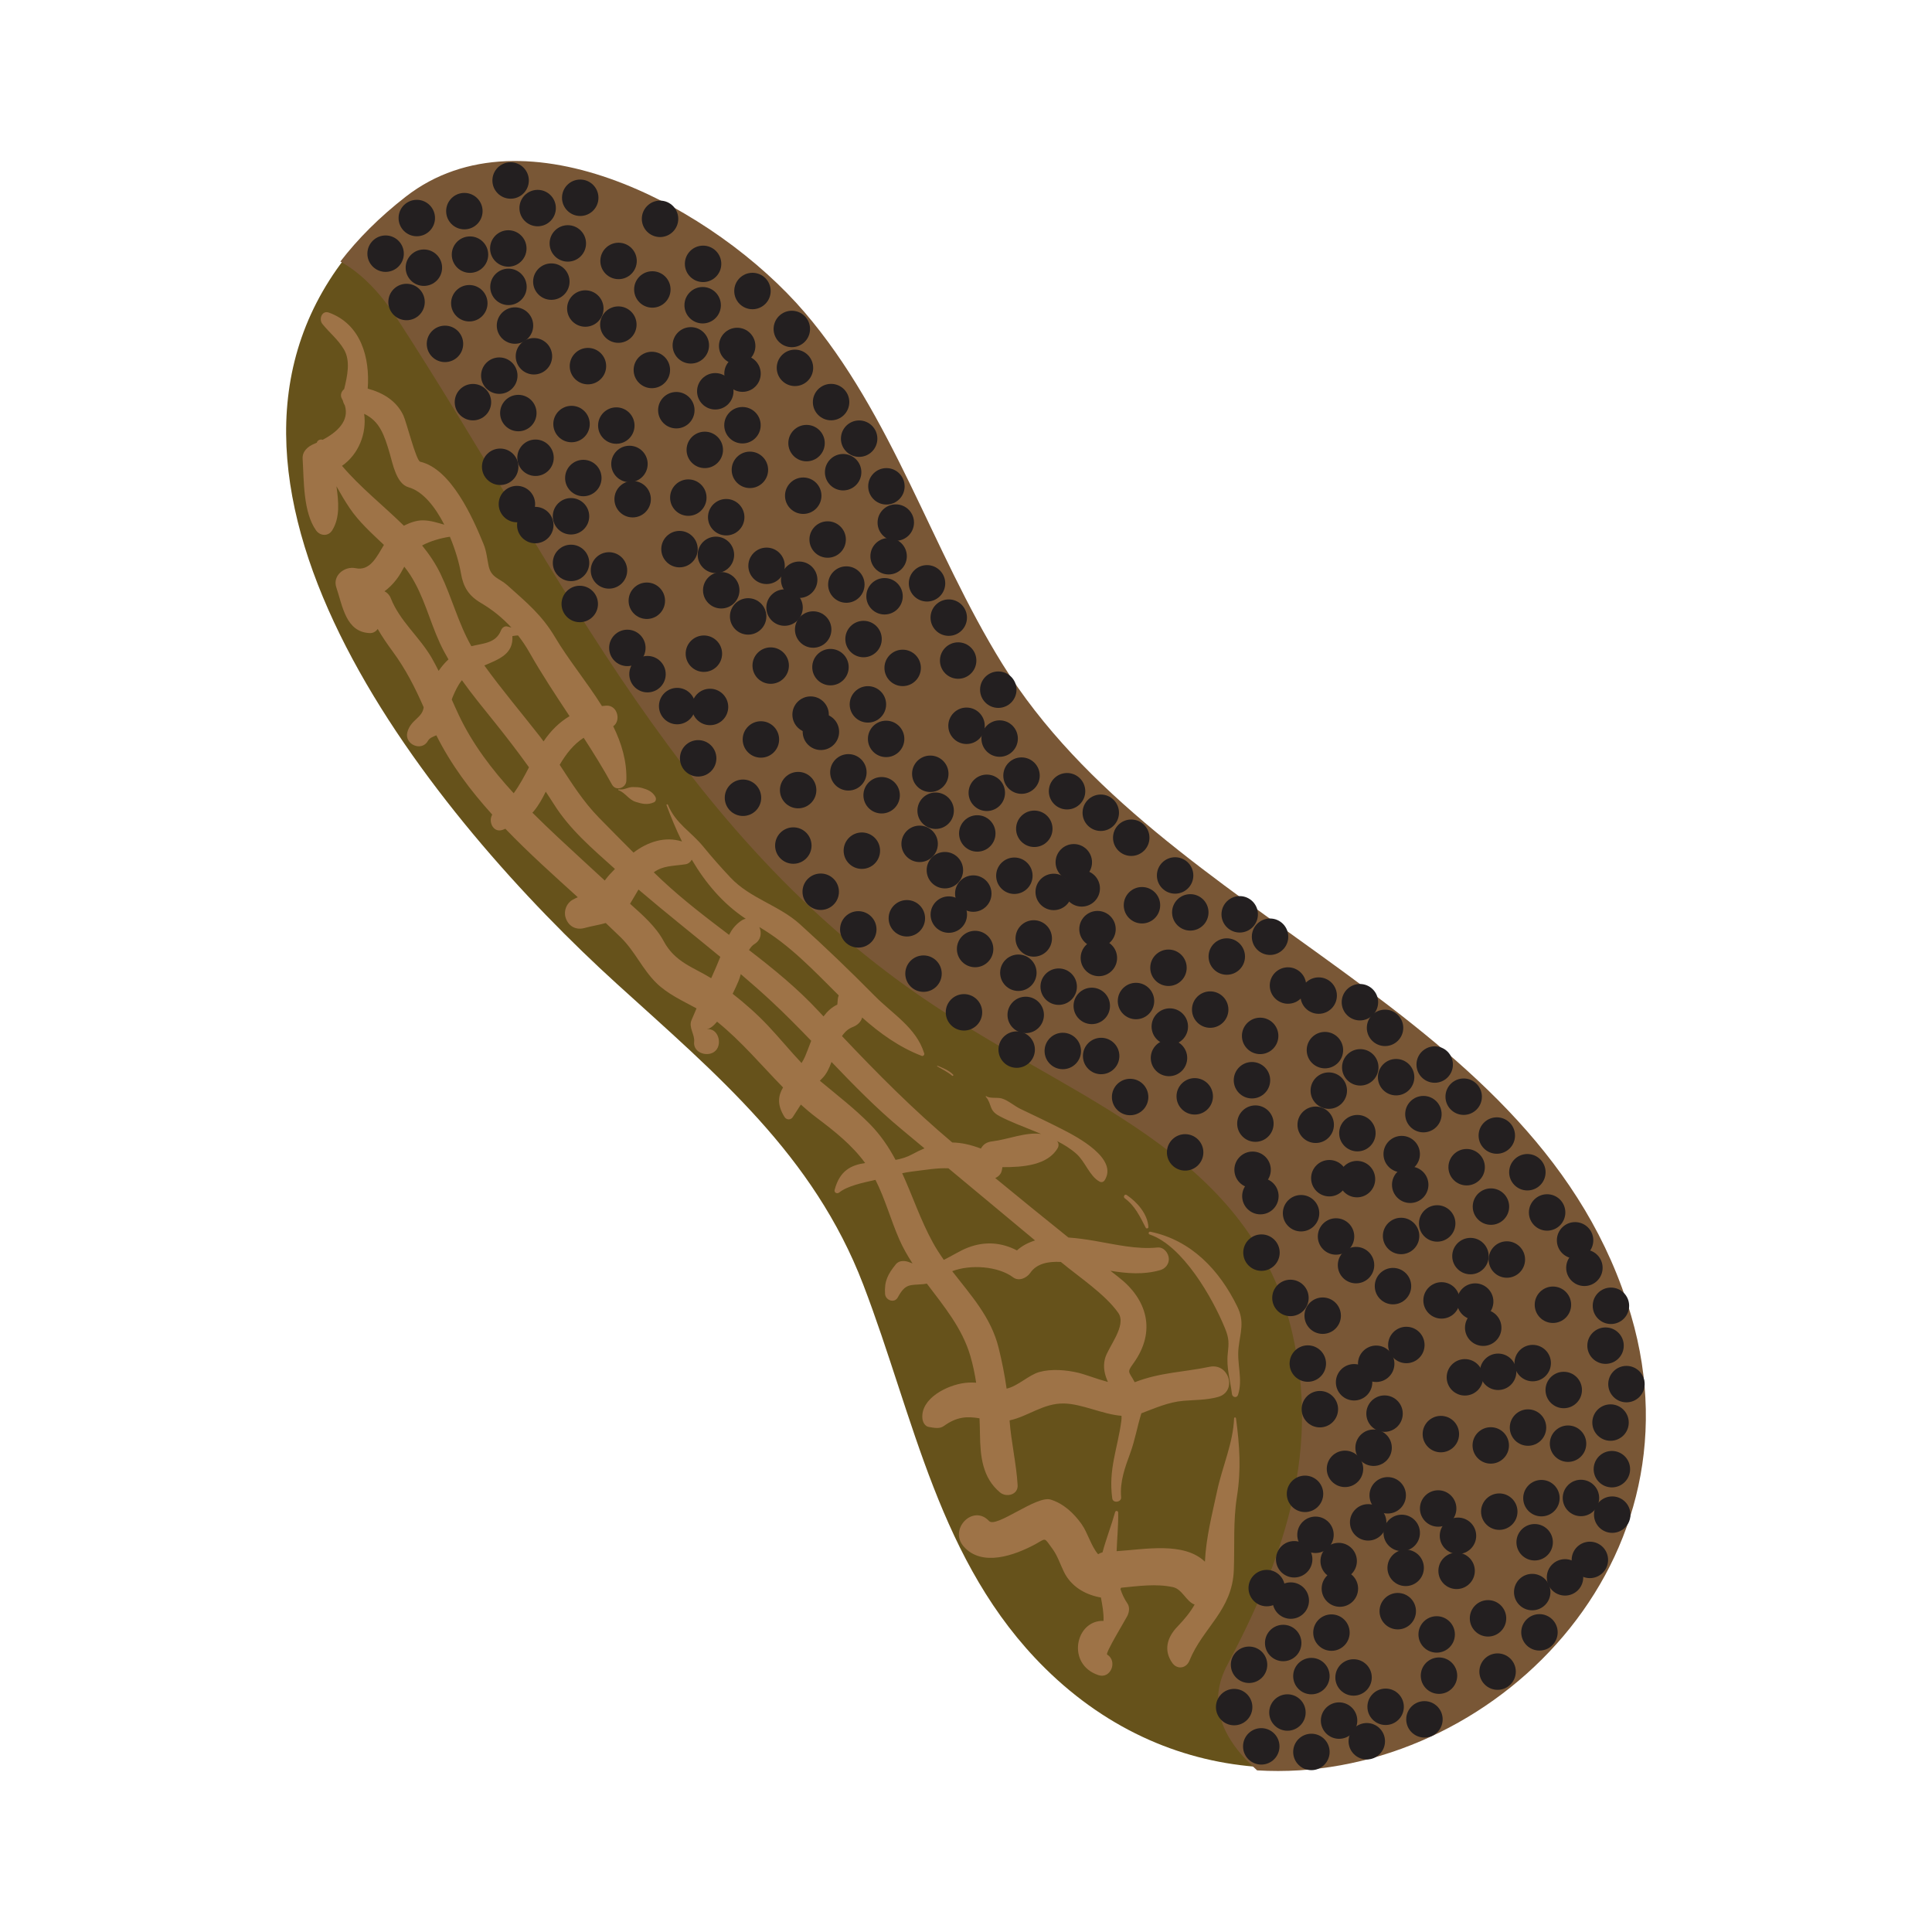 <svg:svg xmlns:svg="http://www.w3.org/2000/svg" enable-background="new 0 0 430.875 507.292" height="600.001" id="Layer_1" version="1.1" viewBox="-84.815 -46.62 600.001 600.001" width="600.001" x="0px" y="0px" xml:space="preserve">
<svg:g>
	<svg:path d="M297.799,469.294c16.973-32.063,28.289-64.124,20.745-99.959   c-11.315-56.58-64.124-73.555-107.503-101.845C128.056,214.683,92.222,131.698,39.414,50.6c-4.341-6.513-9.942-13.01-17.141-17.005   c-55.527,72.12,28.312,174.316,84.548,225.386c31.074,28.218,61.017,53.122,76.436,93.303   c15.928,41.511,23.453,86.538,56.445,119.15c20.029,19.8,43.656,29.302,67.274,30.748   C296.729,493.064,290.99,481.934,297.799,469.294z" fill="#66521B" id="left_side" />
	<svg:g id="bkgrnd">
		<svg:path d="M421.742,361.933c-28.071-95.618-145.28-121.744-195.296-202.407    c-21.95-35.4-34.006-77.185-61.387-109.162c-27.475-32.087-86.93-64.606-123.843-35.922c-8.212,6.381-14.917,13.128-20.328,20.155    c7.199,3.996,12.799,10.493,17.141,17.005c52.808,81.098,88.642,164.083,171.626,216.891    c43.38,28.29,96.188,45.265,107.504,101.845c7.543,35.834-3.772,67.896-20.747,99.959c-6.807,12.64-1.067,23.771,9.178,32.888    C375.357,507.454,445.05,441.332,421.742,361.933z" fill="#795736" />
	</svg:g>
	<svg:g id="stipples">
		<svg:path d="M335.713,376.999c3.124,0,5.659,2.535,5.659,5.657c0,3.126-2.535,5.659-5.659,5.659    c-3.125,0-5.658-2.533-5.658-5.659C330.055,379.534,332.588,376.999,335.713,376.999z" fill="#231F20" />
		<svg:circle cx="323.722" cy="430.027" fill="#231F20" r="5.658" />
		<svg:circle cx="347.791" cy="352.8" fill="#231F20" r="5.658" />
		<svg:circle cx="190.47" cy="104.412" fill="#231F20" r="5.658" />
		<svg:circle cx="181.733" cy="242.011" fill="#231F20" r="5.658" />
		<svg:circle cx="269.834" cy="234.511" fill="#231F20" r="5.658" />
		<svg:circle cx="362.077" cy="473.775" fill="#231F20" r="5.658" />
		<svg:circle cx="161.561" cy="215.976" fill="#231F20" r="5.658" />
		<svg:circle cx="362.874" cy="357.231" fill="#231F20" r="5.658" />
		<svg:circle cx="116.272" cy="162.748" fill="#231F20" r="5.658" />
		<svg:circle cx="337.522" cy="264.625" fill="#231F20" r="5.658" />
		<svg:circle cx="317.105" cy="437.629" fill="#231F20" r="5.658" />
		<svg:circle cx="188.985" cy="200.353" fill="#231F20" r="5.658" />
		<svg:circle cx="166.926" cy="175.314" fill="#231F20" r="5.658" />
		<svg:circle cx="61.146" cy="32.46" fill="#231F20" r="5.658" />
		<svg:circle cx="325.959" cy="361.978" fill="#231F20" r="5.658" />
		<svg:circle cx="209.828" cy="145.192" fill="#231F20" r="5.658" />
		<svg:circle cx="81.003" cy="64.022" fill="#231F20" r="5.658" />
		<svg:circle cx="147.528" cy="144.814" fill="#231F20" r="5.658" />
		<svg:circle cx="129.726" cy="60.632" fill="#231F20" r="5.658" />
		<svg:circle cx="209.846" cy="237.415" fill="#231F20" r="5.658" />
		<svg:circle cx="328.678" cy="460.403" fill="#231F20" r="5.658" />
		<svg:circle cx="315.943" cy="356.461" fill="#231F20" r="5.658" />
		<svg:circle cx="76.157" cy="81.661" fill="#231F20" r="5.658" />
		<svg:circle cx="128.948" cy="107.921" fill="#231F20" r="5.658" />
		<svg:circle cx="325.081" cy="391.014" fill="#231F20" r="5.658" />
		<svg:circle cx="230.924" cy="279.345" fill="#231F20" r="5.658" />
		<svg:circle cx="193.379" cy="115.672" fill="#231F20" r="5.658" />
		<svg:circle cx="173.286" cy="78.255" fill="#231F20" r="5.658" />
		<svg:circle cx="135.687" cy="172.931" fill="#231F20" r="5.658" />
		<svg:circle cx="189.888" cy="138.556" fill="#231F20" r="5.658" />
		<svg:circle cx="256.45" cy="250.885" fill="#231F20" r="5.659" />
		<svg:circle cx="406.164" cy="418.589" fill="#231F20" r="5.658" />
		<svg:circle cx="184.722" cy="172.131" fill="#231F20" r="5.658" />
		<svg:circle cx="340.082" cy="426.163" fill="#231F20" r="5.658" />
		<svg:circle cx="308.58" cy="446.577" fill="#231F20" r="5.658" />
		<svg:circle cx="391.03" cy="447.815" fill="#231F20" r="5.658" />
		<svg:circle cx="92.527" cy="128.197" fill="#231F20" r="5.658" />
		<svg:circle cx="336.313" cy="346.276" fill="#231F20" r="5.658" />
		<svg:circle cx="357.559" cy="487.34" fill="#231F20" r="5.658" />
		<svg:circle cx="393.891" cy="418.645" fill="#231F20" r="5.658" />
		<svg:circle cx="330.923" cy="438.184" fill="#231F20" r="5.658" />
		<svg:circle cx="361.356" cy="460.967" fill="#231F20" r="5.658" />
		<svg:circle cx="190.38" cy="182.853" fill="#231F20" r="5.658" />
		<svg:circle cx="92.516" cy="113.717" fill="#231F20" r="5.658" />
		<svg:circle cx="218.687" cy="212.213" fill="#231F20" r="5.658" />
		<svg:circle cx="306.947" cy="342.394" fill="#231F20" r="5.658" />
		<svg:circle cx="173.096" cy="160.565" fill="#231F20" r="5.658" />
		<svg:circle cx="91.527" cy="28.975" fill="#231F20" r="5.658" />
		<svg:circle cx="196.816" cy="238.56" fill="#231F20" r="5.658" />
		<svg:circle cx="413.803" cy="371.284" fill="#231F20" r="5.658" />
		<svg:circle cx="345.322" cy="272.589" fill="#231F20" r="5.658" />
		<svg:circle cx="170.068" cy="230.318" fill="#231F20" r="5.658" />
		<svg:circle cx="133.783" cy="156.39" fill="#231F20" r="5.658" />
		<svg:circle cx="172.22" cy="120.933" fill="#231F20" r="5.658" />
		<svg:circle cx="82.157" cy="17.999" fill="#231F20" r="5.658" />
		<svg:circle cx="330.105" cy="337.38" fill="#231F20" r="5.658" />
		<svg:circle cx="75.121" cy="54.485" fill="#231F20" r="5.658" />
		<svg:circle cx="404.343" cy="338.574" fill="#231F20" r="5.658" />
		<svg:circle cx="46.825" cy="36.515" fill="#231F20" r="5.658" />
		<svg:circle cx="331.046" cy="487.725" fill="#231F20" r="5.658" />
		<svg:circle cx="319.242" cy="330.156" fill="#231F20" r="5.658" />
		<svg:circle cx="320.469" cy="417.307" fill="#231F20" r="5.659" />
		<svg:circle cx="73.094" cy="42.469" fill="#231F20" r="5.658" />
		<svg:circle cx="214.557" cy="267.767" fill="#231F20" r="5.658" />
		<svg:circle cx="70.245" cy="70.042" fill="#231F20" r="5.658" />
		<svg:circle cx="139.174" cy="136.692" fill="#231F20" r="5.658" />
		<svg:circle cx="360.745" cy="283.986" fill="#231F20" r="5.658" />
		<svg:circle cx="323.788" cy="302.691" fill="#231F20" r="5.658" />
		<svg:circle cx="306.882" cy="495.729" fill="#231F20" r="5.658" />
		<svg:circle cx="164.635" cy="107.327" fill="#231F20" r="5.658" />
		<svg:circle cx="367.973" cy="430.333" fill="#231F20" r="5.658" />
		<svg:circle cx="151.491" cy="183.026" fill="#231F20" r="5.658" />
		<svg:circle cx="110.667" cy="97.467" fill="#231F20" r="5.658" />
		<svg:circle cx="378.154" cy="402.272" fill="#231F20" r="5.657" />
		<svg:circle cx="415.77" cy="409.645" fill="#231F20" r="5.658" />
		<svg:circle cx="380.443" cy="379.403" fill="#231F20" r="5.658" />
		<svg:circle cx="380.798" cy="422.836" fill="#231F20" r="5.658" />
		<svg:circle cx="182.842" cy="217.567" fill="#231F20" r="5.658" />
		<svg:circle cx="81.496" cy="95.54" fill="#231F20" r="5.658" />
		<svg:circle cx="195.515" cy="160.802" fill="#231F20" r="5.658" />
		<svg:circle cx="337.627" cy="284.854" fill="#231F20" r="5.658" />
		<svg:circle cx="245.246" cy="279.77" fill="#231F20" r="5.659" />
		<svg:circle cx="154.531" cy="160.087" fill="#231F20" r="5.658" />
		<svg:circle cx="70.52" cy="98.343" fill="#231F20" r="5.658" />
		<svg:circle cx="377.305" cy="455.97" fill="#231F20" r="5.658" />
		<svg:path d="M341.767,397.329c3.126,0,5.659,2.533,5.659,5.657s-2.533,5.659-5.659,5.659    c-3.122,0-5.657-2.535-5.657-5.659S338.645,397.329,341.767,397.329z" fill="#231F20" />
		<svg:circle cx="315.178" cy="259.444" fill="#231F20" r="5.658" />
		<svg:circle cx="415.874" cy="423.766" fill="#231F20" r="5.658" />
		<svg:circle cx="305.059" cy="302.331" fill="#231F20" r="5.658" />
		<svg:circle cx="326.653" cy="279.508" fill="#231F20" r="5.658" />
		<svg:circle cx="177.029" cy="100.026" fill="#231F20" r="5.658" />
		<svg:circle cx="391.787" cy="432.342" fill="#231F20" r="5.658" />
		<svg:circle cx="350.306" cy="337.224" fill="#231F20" r="5.658" />
		<svg:circle cx="158.836" cy="142.07" fill="#231F20" r="5.658" />
		<svg:circle cx="353.139" cy="321.325" fill="#231F20" r="5.658" />
		<svg:circle cx="400.819" cy="385.059" fill="#231F20" r="5.659" />
		<svg:circle cx="383.154" cy="344.536" fill="#231F20" r="5.658" />
		<svg:circle cx="137.323" cy="74.899" fill="#231F20" r="5.658" />
		<svg:circle cx="137.519" cy="125.695" fill="#231F20" r="5.658" />
		<svg:circle cx="163.056" cy="198.757" fill="#231F20" r="5.658" />
		<svg:circle cx="59.399" cy="18.95" fill="#231F20" r="5.658" />
		<svg:circle cx="125.224" cy="80.771" fill="#231F20" r="5.658" />
		<svg:circle cx="95.38" cy="14.797" fill="#231F20" r="5.658" />
		<svg:circle cx="163.378" cy="133.428" fill="#231F20" r="5.658" />
		<svg:circle cx="75.718" cy="109.926" fill="#231F20" r="5.658" />
		<svg:circle cx="215.349" cy="178.777" fill="#231F20" r="5.658" />
		<svg:circle cx="391.181" cy="376.701" fill="#231F20" r="5.658" />
		<svg:circle cx="200.785" cy="215.444" fill="#231F20" r="5.658" />
		<svg:circle cx="167.725" cy="148.886" fill="#231F20" r="5.658" />
		<svg:circle cx="134.063" cy="93.098" fill="#231F20" r="5.658" />
		<svg:circle cx="303.09" cy="470.393" fill="#231F20" r="5.658" />
		<svg:circle cx="111.659" cy="108.41" fill="#231F20" r="5.658" />
		<svg:circle cx="178.023" cy="134.921" fill="#231F20" r="5.658" />
		<svg:circle cx="242.426" cy="230.376" fill="#231F20" r="5.658" />
		<svg:circle cx="96.961" cy="49.197" fill="#231F20" r="5.658" />
		<svg:circle cx="350.496" cy="311.795" fill="#231F20" r="5.658" />
		<svg:circle cx="283.242" cy="311.265" fill="#231F20" r="5.659" />
		<svg:circle cx="389.525" cy="317.428" fill="#231F20" r="5.658" />
		<svg:circle cx="306.536" cy="275.088" fill="#231F20" r="5.659" />
		<svg:circle cx="300.188" cy="237.332" fill="#231F20" r="5.658" />
		<svg:circle cx="203.082" cy="134.538" fill="#231F20" r="5.658" />
		<svg:circle cx="165.664" cy="90.993" fill="#231F20" r="5.658" />
		<svg:circle cx="117.775" cy="43.274" fill="#231F20" r="5.658" />
		<svg:circle cx="395.658" cy="329.919" fill="#231F20" r="5.658" />
		<svg:circle cx="116.062" cy="139.948" fill="#231F20" r="5.658" />
		<svg:circle cx="44.623" cy="21.093" fill="#231F20" r="5.658" />
		<svg:circle cx="280.128" cy="225.262" fill="#231F20" r="5.658" />
		<svg:circle cx="125.486" cy="172.662" fill="#231F20" r="5.658" />
		<svg:circle cx="148.073" cy="99.295" fill="#231F20" r="5.658" />
		<svg:circle cx="309.611" cy="244.289" fill="#231F20" r="5.658" />
		<svg:circle cx="336.609" cy="319.566" fill="#231F20" r="5.658" />
		<svg:circle cx="408.934" cy="437.825" fill="#231F20" r="5.658" />
		<svg:circle cx="170.124" cy="180.652" fill="#231F20" r="5.658" />
		<svg:circle cx="212.75" cy="158.522" fill="#231F20" r="5.658" />
		<svg:circle cx="371.848" cy="343.473" fill="#231F20" r="5.658" />
		<svg:circle cx="361.517" cy="333.332" fill="#231F20" r="5.658" />
		<svg:circle cx="218.015" cy="248.109" fill="#231F20" r="5.658" />
		<svg:circle cx="41.443" cy="47.17" fill="#231F20" r="5.658" />
		<svg:circle cx="286.221" cy="293.858" fill="#231F20" r="5.658" />
		<svg:circle cx="231.445" cy="255.475" fill="#231F20" r="5.658" />
		<svg:circle cx="256.025" cy="241.934" fill="#231F20" r="5.658" />
		<svg:circle cx="81.421" cy="116.445" fill="#231F20" r="5.658" />
		<svg:circle cx="332.883" cy="409.548" fill="#231F20" r="5.658" />
		<svg:circle cx="132.007" cy="188.887" fill="#231F20" r="5.658" />
		<svg:circle cx="351.726" cy="440.293" fill="#231F20" r="5.658" />
		<svg:circle cx="225.633" cy="182.75" fill="#231F20" r="5.658" />
		<svg:circle cx="257.157" cy="281.332" fill="#231F20" r="5.658" />
		<svg:circle cx="53.375" cy="60.174" fill="#231F20" r="5.658" />
		<svg:circle cx="375.81" cy="365.714" fill="#231F20" r="5.658" />
		<svg:circle cx="162.065" cy="67.62" fill="#231F20" r="5.658" />
		<svg:circle cx="34.938" cy="32.158" fill="#231F20" r="5.658" />
		<svg:circle cx="62.062" cy="78.272" fill="#231F20" r="5.658" />
		<svg:circle cx="86.41" cy="40.839" fill="#231F20" r="5.658" />
		<svg:circle cx="397.462" cy="358.584" fill="#231F20" r="5.658" />
		<svg:circle cx="246.57" cy="199.105" fill="#231F20" r="5.658" />
		<svg:circle cx="278.226" cy="281.944" fill="#231F20" r="5.658" />
		<svg:circle cx="243.972" cy="259.797" fill="#231F20" r="5.658" />
		<svg:circle cx="233.73" cy="268.572" fill="#231F20" r="5.658" />
		<svg:circle cx="73.763" cy="9.432" fill="#231F20" r="5.658" />
		<svg:circle cx="144.123" cy="60.823" fill="#231F20" r="5.658" />
		<svg:circle cx="420.297" cy="383.23" fill="#231F20" r="5.658" />
		<svg:circle cx="407.236" cy="347.112" fill="#231F20" r="5.658" />
		<svg:circle cx="335.546" cy="474.329" fill="#231F20" r="5.658" />
		<svg:circle cx="306.611" cy="324.852" fill="#231F20" r="5.658" />
		<svg:circle cx="107.283" cy="34.418" fill="#231F20" r="5.658" />
		<svg:circle cx="145.764" cy="85.438" fill="#231F20" r="5.658" />
		<svg:circle cx="248.664" cy="221.166" fill="#231F20" r="5.658" />
		<svg:circle cx="378.212" cy="328.103" fill="#231F20" r="5.658" />
		<svg:circle cx="367.547" cy="441.221" fill="#231F20" r="5.658" />
		<svg:circle cx="346.151" cy="417.764" fill="#231F20" r="5.658" />
		<svg:circle cx="182" cy="89.61" fill="#231F20" r="5.658" />
		<svg:circle cx="73.045" cy="30.541" fill="#231F20" r="5.658" />
		<svg:circle cx="331.296" cy="446.728" fill="#231F20" r="5.658" />
		<svg:circle cx="321.336" cy="376.848" fill="#231F20" r="5.658" />
		<svg:circle cx="60.932" cy="47.553" fill="#231F20" r="5.658" />
		<svg:circle cx="266.502" cy="213.545" fill="#231F20" r="5.658" />
		<svg:circle cx="266.155" cy="294.068" fill="#231F20" r="5.658" />
		<svg:circle cx="350.502" cy="429.441" fill="#231F20" r="5.658" />
		<svg:circle cx="161.093" cy="55.544" fill="#231F20" r="5.658" />
		<svg:circle cx="92.679" cy="85.07" fill="#231F20" r="5.658" />
		<svg:circle cx="373.315" cy="357.594" fill="#231F20" r="5.658" />
		<svg:circle cx="117.624" cy="68.277" fill="#231F20" r="5.658" />
		<svg:circle cx="322.454" cy="497.462" fill="#231F20" r="5.658" />
		<svg:circle cx="208.628" cy="223.625" fill="#231F20" r="5.658" />
		<svg:circle cx="107.218" cy="54.192" fill="#231F20" r="5.658" />
		<svg:circle cx="402.156" cy="401.731" fill="#231F20" r="5.658" />
		<svg:circle cx="120.166" cy="21.341" fill="#231F20" r="5.658" />
		<svg:circle cx="153.248" cy="129.102" fill="#231F20" r="5.658" />
		<svg:circle cx="362.659" cy="398.752" fill="#231F20" r="5.658" />
		<svg:circle cx="205.758" cy="205.158" fill="#231F20" r="5.658" />
		<svg:circle cx="110.016" cy="154.592" fill="#231F20" r="5.658" />
		<svg:circle cx="221.646" cy="199.595" fill="#231F20" r="5.658" />
		<svg:circle cx="291.021" cy="266.917" fill="#231F20" r="5.658" />
		<svg:circle cx="345.168" cy="392.397" fill="#231F20" r="5.658" />
		<svg:circle cx="236.397" cy="210.77" fill="#231F20" r="5.658" />
		<svg:circle cx="327.853" cy="292.083" fill="#231F20" r="5.658" />
		<svg:circle cx="322.452" cy="473.909" fill="#231F20" r="5.658" />
		<svg:circle cx="178.658" cy="193.235" fill="#231F20" r="5.658" />
		<svg:circle cx="204.095" cy="193.687" fill="#231F20" r="5.658" />
		<svg:circle cx="201.99" cy="255.753" fill="#231F20" r="5.658" />
		<svg:circle cx="217.447" cy="230.891" fill="#231F20" r="5.658" />
		<svg:circle cx="97.775" cy="67.085" fill="#231F20" r="5.658" />
		<svg:circle cx="267.978" cy="264.259" fill="#231F20" r="5.658" />
		<svg:circle cx="415.351" cy="395.172" fill="#231F20" r="5.658" />
		<svg:circle cx="230.206" cy="225.348" fill="#231F20" r="5.658" />
		<svg:circle cx="145.925" cy="201.131" fill="#231F20" r="5.658" />
		<svg:circle cx="336.737" cy="305.293" fill="#231F20" r="5.658" />
		<svg:circle cx="232.427" cy="194.256" fill="#231F20" r="5.658" />
		<svg:circle cx="345.505" cy="483.442" fill="#231F20" r="5.658" />
		<svg:circle cx="225.214" cy="167.567" fill="#231F20" r="5.658" />
		<svg:circle cx="126.209" cy="123.917" fill="#231F20" r="5.658" />
		<svg:circle cx="298.463" cy="483.535" fill="#231F20" r="5.658" />
		<svg:circle cx="257.041" cy="205.788" fill="#231F20" r="5.658" />
		<svg:circle cx="324.712" cy="262.57" fill="#231F20" r="5.659" />
		<svg:circle cx="349.27" cy="453.744" fill="#231F20" r="5.658" />
		<svg:circle cx="148.869" cy="43.758" fill="#231F20" r="5.658" />
		<svg:circle cx="133.403" cy="48.17" fill="#231F20" r="5.658" />
		<svg:circle cx="370.665" cy="315.864" fill="#231F20" r="5.658" />
		<svg:circle cx="145.78" cy="69.415" fill="#231F20" r="5.658" />
		<svg:circle cx="140.715" cy="114.004" fill="#231F20" r="5.658" />
		<svg:circle cx="357.238" cy="299.387" fill="#231F20" r="5.658" />
		<svg:circle cx="389.721" cy="396.725" fill="#231F20" r="5.658" />
		<svg:circle cx="284.843" cy="236.728" fill="#231F20" r="5.658" />
		<svg:circle cx="278.066" cy="253.929" fill="#231F20" r="5.658" />
		<svg:circle cx="361.819" cy="421.856" fill="#231F20" r="5.658" />
		<svg:circle cx="191.153" cy="126.123" fill="#231F20" r="5.658" />
		<svg:circle cx="380.274" cy="472.514" fill="#231F20" r="5.658" />
		<svg:circle cx="393.277" cy="460.322" fill="#231F20" r="5.658" />
		<svg:circle cx="296.174" cy="250.443" fill="#231F20" r="5.658" />
		<svg:circle cx="339.654" cy="494.14" fill="#231F20" r="5.658" />
		<svg:circle cx="370.122" cy="381.123" fill="#231F20" r="5.658" />
		<svg:circle cx="95.233" cy="140.95" fill="#231F20" r="5.658" />
		<svg:circle cx="316.048" cy="450.458" fill="#231F20" r="5.658" />
		<svg:circle cx="133.534" cy="35.323" fill="#231F20" r="5.658" />
		<svg:circle cx="369.746" cy="293.967" fill="#231F20" r="5.658" />
		<svg:circle cx="183.366" cy="151.841" fill="#231F20" r="5.658" />
		<svg:circle cx="104.307" cy="130.532" fill="#231F20" r="5.658" />
		<svg:circle cx="236.225" cy="244.822" fill="#231F20" r="5.658" />
		<svg:circle cx="251.125" cy="229.276" fill="#231F20" r="5.658" />
		<svg:circle cx="254.246" cy="265.772" fill="#231F20" r="5.658" />
		<svg:circle cx="106.586" cy="85.544" fill="#231F20" r="5.658" />
		<svg:path d="M401.218,437.589c3.125,0,5.657,2.535,5.657,5.657c0,3.126-2.532,5.659-5.657,5.659    c-3.126,0-5.658-2.533-5.658-5.659C395.56,440.124,398.092,437.589,401.218,437.589z" fill="#231F20" />
		<svg:circle cx="351.939" cy="371.078" fill="#231F20" r="5.658" />
		<svg:circle cx="328.02" cy="319.281" fill="#231F20" r="5.658" />
		<svg:circle cx="303.996" cy="288.854" fill="#231F20" r="5.658" />
		<svg:circle cx="380.034" cy="306.034" fill="#231F20" r="5.658" />
		<svg:circle cx="278.479" cy="272.189" fill="#231F20" r="5.658" />
		<svg:circle cx="304.188" cy="316.666" fill="#231F20" r="5.658" />
		<svg:circle cx="415.475" cy="358.907" fill="#231F20" r="5.658" />
		<svg:circle cx="342.574" cy="376.913" fill="#231F20" r="5.658" />
		<svg:circle cx="96.341" cy="101.836" fill="#231F20" r="5.658" />
		<svg:circle cx="313.695" cy="463.63" fill="#231F20" r="5.658" />
		<svg:path d="M348.761,282.251c3.126,0,5.657,2.533,5.657,5.659c0,3.122-2.531,5.657-5.657,5.657    c-3.124,0-5.658-2.535-5.658-5.657C343.103,284.784,345.637,282.251,348.761,282.251z" fill="#231F20" />
		<svg:circle cx="315.01" cy="485.218" fill="#231F20" r="5.658" />
	</svg:g>
	<svg:g id="lines">
		<svg:g>
			<svg:path d="M118.733,200.867c-0.911-1.662-2.454-2.303-4.21-2.791c-0.908-0.252-1.813-0.25-2.746-0.268     c-1.677-0.034-2.569,0.978-4.427,0.702c-0.186-0.028-0.26,0.219-0.079,0.284c2.104,0.751,3.092,2.879,5.314,3.605     c1.98,0.647,3.763,1.038,5.712,0.131C118.91,202.245,119.028,201.406,118.733,200.867z" fill="#9E7347" />
		</svg:g>
		<svg:g>
			<svg:path d="M211.197,287.138c-1.266-1.338-3.155-2.066-4.815-2.769c-0.128-0.054-0.238,0.118-0.112,0.191     c1.559,0.91,3.23,1.719,4.615,2.891C211.1,287.633,211.396,287.348,211.197,287.138z" fill="#9E7347" />
		</svg:g>
		<svg:g>
			<svg:path d="M265.09,324.506c-0.64-0.43-1.195,0.578-0.596,1.019c3.211,2.35,4.739,5.726,6.519,9.144     c0.199,0.384,0.849,0.213,0.823-0.224C271.597,330.395,268.346,326.691,265.09,324.506z" fill="#9E7347" />
		</svg:g>
		<svg:g>
			<svg:path d="M299.843,371.811c0.565-4.751,1.884-7.962-0.38-12.604c-5.576-11.438-14.331-20.666-27.008-23.302     c-0.561-0.116-0.777,0.671-0.235,0.854c10.223,3.437,19.502,19.587,23.397,29.126c1.271,3.107,1.23,4.523,0.859,7.922     c-0.474,4.38,0.784,8.172,1.307,12.504c0.126,1.048,1.525,1.337,1.88,0.254C301.255,381.74,299.236,376.911,299.843,371.811z" fill="#9E7347" />
		</svg:g>
		<svg:g>
			<svg:path d="M299.035,393.854c-0.05-0.366-0.572-0.391-0.588,0c-0.325,7.804-3.644,14.926-5.277,22.569     c-1.577,7.371-3.429,14.428-3.785,21.958c-6.509-6.239-18.488-3.848-27.421-3.27c0.146-4.098,0.567-8.227,0.479-12.024     c-0.014-0.54-0.794-0.654-0.942-0.127c-1.196,4.26-2.792,8.312-3.915,12.504c-0.499,0.138-0.956,0.339-1.374,0.597     c-2.203-2.549-3.194-6.631-5.144-9.375c-2.398-3.374-5.609-6.374-9.605-7.601c-4.38-1.345-16.939,8.996-19.122,6.656     c-4.947-5.313-12.573,2.512-7.894,7.892c5.641,6.483,15.863,2.785,22.326-0.713c3.382-1.829,2.521-2.28,5.297,1.507     c1.523,2.077,2.383,4.761,3.505,7.065c2.179,4.476,6.354,6.992,11.073,7.936c0.146,0.03,0.29,0.039,0.435,0.06     c0.456,2.457,0.923,4.898,0.809,7.276c-8.735-0.314-11.643,13.516-1.573,16.848c3.852,1.273,6.031-4.395,2.697-6.396     c-0.661-0.396,5.705-10.817,6.28-12.003c0.58-1.199,0.81-2.718,0-3.897c-0.958-1.396-1.648-2.897-2.157-4.465     c0.021-0.031,0.045-0.055,0.063-0.088c0.06-0.104,0.096-0.195,0.151-0.298c5.378-0.517,10.836-1.314,16.108-0.184     c2.921,0.626,4.131,4.529,6.727,5.409c-1.274,2.257-3.012,4.434-5.369,6.887c-3.23,3.359-4.297,7.4-1.565,11.243     c1.54,2.167,4.354,1.699,5.318-0.694c4.142-10.272,13.305-15.575,13.788-28.123c0.301-7.791-0.258-15.092,0.975-22.881     C300.671,409.667,300.166,402.406,299.035,393.854z" fill="#9E7347" />
		</svg:g>
		<svg:g>
			<svg:path d="M290.847,377.85c-8.236,1.706-15.286,1.703-23.262,4.796c-1.836-3.477-2.56-2.874-0.376-5.914     c7.207-10.024,4.124-19.911-4.573-26.661c-0.865-0.672-1.72-1.359-2.582-2.031c5.199,0.839,10.323,1.276,15.512-0.233     c1.499-0.436,2.654-1.839,2.617-3.437c-0.04-1.797-1.542-3.771-3.565-3.565c-6.345,0.648-12.876-0.923-19.107-1.998     c-2.671-0.461-5.587-0.91-8.525-1.105c-7.617-6.1-15.175-12.277-22.713-18.471c1.031-0.446,1.86-1.271,2.079-2.544     c0.037-0.281,0.094-0.562,0.14-0.842c6.325,0.048,14.122-0.558,17.197-5.967c0.374-0.66,0.319-1.62-0.276-2.144     c-0.007-0.006-0.017-0.012-0.023-0.017c2.16,1.078,4.221,2.336,6.098,4.004c2.755,2.447,4.047,6.915,7.187,8.623     c0.564,0.305,1.22,0.125,1.562-0.411c4.294-6.698-8.474-13.443-12.818-15.67c-4.404-2.254-8.851-4.365-13.315-6.498     c-1.916-0.915-3.814-2.664-5.83-3.255c-1.408-0.412-3.661,0.109-4.799-0.711c-0.109-0.077-0.211,0.086-0.136,0.176     c2.026,2.383,0.806,4.179,4.189,5.987c3.414,1.824,7.185,3.168,10.757,4.654c0.748,0.311,1.49,0.617,2.232,0.925     c-4.796-0.665-10.33,1.735-15.213,2.303c-1.636,0.189-2.758,0.893-3.478,2.231c-3.204-1.188-6.064-1.852-8.903-1.885     c-12.224-10.296-23.32-21.477-34.248-33.039c0.838-1.264,1.904-2.274,3.376-2.835c1.297-0.495,2.561-1.536,2.877-2.936     c5.532,4.903,11.469,9.205,18.518,11.916c0.45,0.174,0.902-0.342,0.771-0.77c-2.455-7.978-9.75-12.165-15.384-17.871     c-7.562-7.658-15.288-15.099-23.28-22.307c-6.469-5.833-15.418-7.97-21.465-14.393c-2.949-3.133-5.737-6.276-8.456-9.611     c-3.843-4.715-8.602-7.163-11.018-13.038c-0.105-0.257-0.526-0.154-0.426,0.118c1.404,3.812,2.986,7.609,4.798,11.288     c-5.241-1.693-10.665,0.108-15.054,3.448c-3.621-3.6-7.193-7.238-10.788-10.907c-4.818-4.917-8.424-10.671-12.142-16.365     c2.081-3.522,4.328-6.344,7.457-8.391c3.076,4.749,6.069,9.551,8.786,14.533c1.183,2.169,4.382,1.088,4.462-1.208     c0.209-6.001-1.479-11.582-4.082-16.901c2.485-1.658,1.373-6.54-2.084-6.401c-0.485,0.019-0.939,0.096-1.412,0.139     c-4.627-7.412-10.42-14.39-14.557-21.378c-4.1-6.926-8.894-10.833-14.818-16.143c-2.471-2.216-5.029-2.288-5.827-6.037     c-0.509-2.394-0.627-4.446-1.559-6.736c-3.276-8.047-10.04-23.375-19.686-25.596c-1.272-0.293-4.245-12.335-5.254-14.444     c-2.191-4.577-6.423-7.014-11.044-8.257c0.731-9.609-2.095-19.997-12.042-23.607c-2.192-0.794-3.214,2.049-2.042,3.51     c2.215,2.764,4.821,4.775,6.67,7.867c2.173,3.634,1.056,8.397,0.104,12.377c-0.864,0.685-1.351,1.906-0.692,3.018     c0.116,0.195,0.191,0.381,0.289,0.573c0.109,0.511,0.308,0.996,0.595,1.422c1.545,4.901-2.503,8.437-6.854,10.732     c-0.734-0.274-1.678,0.149-1.836,0.898c-0.3,0.135-0.599,0.268-0.893,0.391c-1.901,0.799-3.655,2.308-3.513,4.615     c0.424,6.894,0.152,16.523,4.159,22.215c1.256,1.784,3.804,1.96,5.026,0c2.453-3.936,2.009-8.83,1.32-13.682     c1.269,2.286,2.596,4.539,4.055,6.71c2.948,4.384,6.884,7.873,10.688,11.498c-2.272,3.779-4.326,8.175-8.795,7.23     c-3.395-0.718-7.248,2.251-5.986,5.986c1.955,5.779,2.935,13.844,10.35,14.17c1.098,0.048,1.947-0.496,2.501-1.285     c1.362,2.373,2.921,4.641,4.612,6.937c4.064,5.519,6.968,11.232,9.662,17.375c-0.389,3.355-4.011,3.837-5.061,7.729     c-1.027,3.805,4.453,6.209,6.396,2.697c0.504-0.911,1.578-1.269,2.598-1.708c4.575,9.124,10.511,17.053,17.363,24.632     c-1.333,2.208,0.375,5.844,3.301,4.697c0.272-0.107,0.525-0.204,0.785-0.304c0.091,0.093,0.174,0.188,0.265,0.281     c7.068,7.334,14.667,14.128,22.213,20.978c-0.531,0.235-1.063,0.493-1.614,0.801c-1.851,1.032-2.792,3.385-2.203,5.414     c0.761,2.621,3.062,4.128,5.897,3.348c2.238-0.616,4.504-0.938,6.612-1.554c1.568,1.477,3.126,2.964,4.664,4.473     c4.413,4.327,6.684,9.85,11.025,14.128c3.482,3.435,8.115,5.532,12.5,7.914c-0.546,1.222-1.068,2.454-1.576,3.679     c-0.939,2.265,1.083,4.445,0.829,6.698c-0.398,3.531,4.455,4.973,6.666,2.761c2.177-2.177,0.784-7.139-2.761-6.665     c1.058-0.14,2.19-1.107,3.223-2.343c7.544,6.076,13.738,13.53,20.485,20.42c-1.497,2.549-1.954,5.359,0.48,9.203     c0.603,0.951,1.943,0.951,2.546,0c0.854-1.35,1.671-2.634,2.502-3.881c1.566,1.402,3.171,2.768,4.862,4.044     c5.614,4.235,10.973,8.46,15.107,14.107c-4.293,0.64-7.895,2.293-9.474,8.337c-0.229,0.878,0.785,1.335,1.416,0.824     c2.547-2.064,7.439-3.066,10.581-3.771c0.216-0.048,0.455-0.106,0.683-0.16c3.007,5.901,4.792,12.591,7.443,18.586     c1.147,2.595,2.543,5.024,4.07,7.365c-0.265-0.092-0.529-0.175-0.799-0.292c-1.382-0.606-3.313-0.79-4.397,0.567     c-2.441,3.055-3.596,5.149-3.343,9.166c0.127,2.012,2.912,3.059,3.981,1.079c2.409-4.464,3.819-3.688,8-4.098     c0.365-0.035,0.694-0.089,1.01-0.149c5.313,7.053,10.964,13.81,13.495,22.442c0.796,2.713,1.375,5.505,1.812,8.329     c-1.104-0.075-2.231-0.081-3.447,0.059c-5.394,0.625-13.788,4.711-13.255,11.001c0.096,1.131,0.772,2.516,2.056,2.699     c1.485,0.215,3.227,0.685,4.579-0.292c4.013-2.896,7.139-3.085,11.106-2.415c0.073,1.688,0.124,3.371,0.148,5.038     c0.094,6.854,0.775,13.437,6.219,17.98c1.964,1.641,5.657,0.776,5.472-2.265c-0.41-6.775-1.992-13.294-2.505-20.104     c5.751-1.221,10.512-5.378,16.892-5.248c5.704,0.119,11.935,3.352,17.877,3.83c0.023,0.52,0.018,1.046-0.056,1.59     c-1.168,8.664-4.074,15.077-2.813,24.075c0.217,1.561,2.887,1.194,2.749-0.371c-0.432-4.874,1.201-9.265,2.854-13.78     c1.468-4.016,2.162-8.227,3.435-12.3c4.31-1.617,8.392-3.483,13.059-3.876c3.688-0.309,7.114-0.202,10.723-1.189     C299.523,385.559,296.941,376.587,290.847,377.85z M76.07,150.716c1.272,1.633,2.448,3.368,3.507,5.237     c3.86,6.815,8.18,13.325,12.488,19.841c-3.157,1.868-5.842,4.521-8.072,7.831c-0.398-0.538-0.785-1.083-1.199-1.611     c-5.736-7.326-11.751-14.42-17.191-21.964c4.559-1.958,9.069-3.544,8.709-9.123C74.907,150.811,75.494,150.743,76.07,150.716z      M54.906,120.067c1.742,4.162,2.926,8.341,3.439,11.399c0.717,4.262,2.441,6.954,6.167,9.147     c3.636,2.142,6.778,4.697,9.502,7.673c-0.381-0.104-0.764-0.193-1.142-0.316c-0.956-0.311-1.767,0.36-2.097,1.19     c-1.615,4.047-5.558,3.976-9.202,4.906c-4.04-7.083-6.008-15.019-9.546-22.393c-1.548-3.229-3.525-6.149-5.756-8.888     C48.831,121.405,52.13,120.468,54.906,120.067z M21.398,98.05c5.093-3.51,7.744-10.05,6.879-16.152     c4.798,2.271,6.246,6.502,7.956,12.357c0.926,3.167,2.055,9.382,5.817,10.447c4.5,1.274,8.292,6.11,11.113,11.619     c-2.167-0.604-4.291-1.326-6.67-1.344c-1.885-0.014-3.987,0.692-5.873,1.677C34.292,110.419,27.104,104.789,21.398,98.05z      M51.402,161.732c-0.685-1.374-1.393-2.733-2.164-4.064c-3.802-6.554-9.853-11.321-12.696-18.51     c-0.414-1.045-1.124-1.741-1.945-2.156c1.324-0.963,2.573-2.18,3.764-3.736c0.921-1.204,1.663-2.543,2.381-3.898     c0.626,0.8,1.237,1.613,1.795,2.478c4.315,6.672,5.972,14.106,9.255,21.257c0.794,1.731,1.706,3.408,2.665,5.06     C53.305,159.228,52.288,160.433,51.402,161.732z M74.721,199.733c-6.716-7.307-12.744-15.208-16.991-24.159     c-0.776-1.636-1.515-3.29-2.247-4.945c0.085-0.283,0.183-0.565,0.306-0.847c0.828-1.905,1.585-3.609,2.852-5.156     c3.165,4.455,6.665,8.703,10.036,12.897c3.751,4.667,7.346,9.352,10.792,14.148C78.031,194.445,76.531,197.243,74.721,199.733z      M103.202,226.565c-0.072,0.096-0.125,0.188-0.19,0.283c-4.846-4.484-9.732-8.924-14.549-13.438     c-2.662-2.497-5.324-5.04-7.934-7.644c0.14-0.157,0.282-0.292,0.422-0.46c1.57-1.88,2.678-3.939,3.718-6.059     c0.813,1.235,1.64,2.454,2.429,3.716c5.075,8.112,12.064,13.972,19.059,20.274C105.092,224.305,104.073,225.405,103.202,226.565z      M136.054,257.174c-5.644-3.471-11.249-4.947-14.796-11.581c-2.351-4.391-6.515-8.074-10.405-11.536     c0.917-1.459,1.711-2.954,2.622-4.421c8.344,7.125,16.96,13.929,25.41,20.918C138.014,252.748,137.059,254.974,136.054,257.174z      M120.813,226.761c-0.877-0.819-1.732-1.652-2.598-2.478c2.943-2.093,5.633-1.884,9.819-2.489     c0.93-0.134,1.575-0.705,1.988-1.434c4.257,7.211,9.648,13.659,16.751,18.353c-0.489,0.101-0.989,0.305-1.487,0.664     c-1.795,1.292-2.847,2.687-3.677,4.341C134.479,238.309,127.357,232.878,120.813,226.761z M165.231,281.434     c-0.309,0.729-0.696,1.416-1.118,2.079c-3.557-3.779-6.882-7.835-10.393-11.568c-3.404-3.617-7.112-6.883-11.002-9.935     c0.636-1.312,1.269-2.627,1.83-3.983c0.247-0.598,0.471-1.326,0.691-2.124c3.148,2.691,6.266,5.417,9.303,8.232     c4.348,4.031,8.482,8.231,12.566,12.469C166.454,278.293,165.855,279.956,165.231,281.434z M147.791,248.427     c0.471-0.787,1.023-1.442,1.699-1.858c2.09-1.288,2.3-3.511,1.518-5.279c9.407,5.499,16.928,13.541,24.653,21.216     c-0.143,0.363-0.253,0.76-0.292,1.213c-0.046,0.55-0.098,1.1-0.146,1.648c-1.743,0.817-3.13,2.116-4.288,3.675     c-0.542-0.582-1.084-1.159-1.626-1.741C162.769,260.271,155.365,254.252,147.791,248.427z M193.311,313.594     c-2.095-3.93-4.604-7.681-7.98-11.121c-4.646-4.732-9.984-8.834-15.068-13.073c-0.155-0.129-0.301-0.271-0.457-0.401     c0.239-0.243,0.467-0.487,0.717-0.728c1.328-1.286,2.174-3.117,2.895-5.095c6.919,7.224,13.899,14.379,21.685,20.852     c2.396,1.99,4.792,3.992,7.187,5.985c-1.221,0.507-2.486,1.114-3.824,1.85C196.831,312.761,195.088,313.272,193.311,313.594z      M204.857,339.195c-3.876-7.094-6.282-14.475-9.492-21.456c0.961-0.206,1.87-0.376,2.674-0.474     c4.701-0.573,8.168-1.21,11.688-1.058c8.968,7.471,17.932,14.941,26.908,22.407c-2.069,0.643-3.983,1.623-5.631,3.088     c-4.761-2.456-9.854-2.921-15.197-0.879c-2.48,0.946-4.933,2.573-7.509,3.82C207.067,342.9,205.896,341.101,204.857,339.195z      M259.255,382.558c-3.402-0.895-6.903-2.298-9.191-2.846c-3.769-0.898-8.34-1.276-12.098-0.24     c-3.251,0.893-6.675,4.401-10.166,5.161c-0.604-4.26-1.456-8.508-2.461-12.596c-2.364-9.648-8.708-16.46-14.436-23.875     c5.69-2.188,14.313-1.549,18.915,1.91c1.791,1.345,4.242,0.191,5.336-1.399c2-2.907,5.594-3.593,9.495-3.386l0.198,0.166     c5.417,4.499,13.514,9.831,17.613,15.631c2.805,3.966-3.212,10.672-4.117,14.252     C257.668,377.999,258.266,380.333,259.255,382.558z" fill="#9E7347" />
		</svg:g>
	</svg:g>
</svg:g>
</svg:svg>